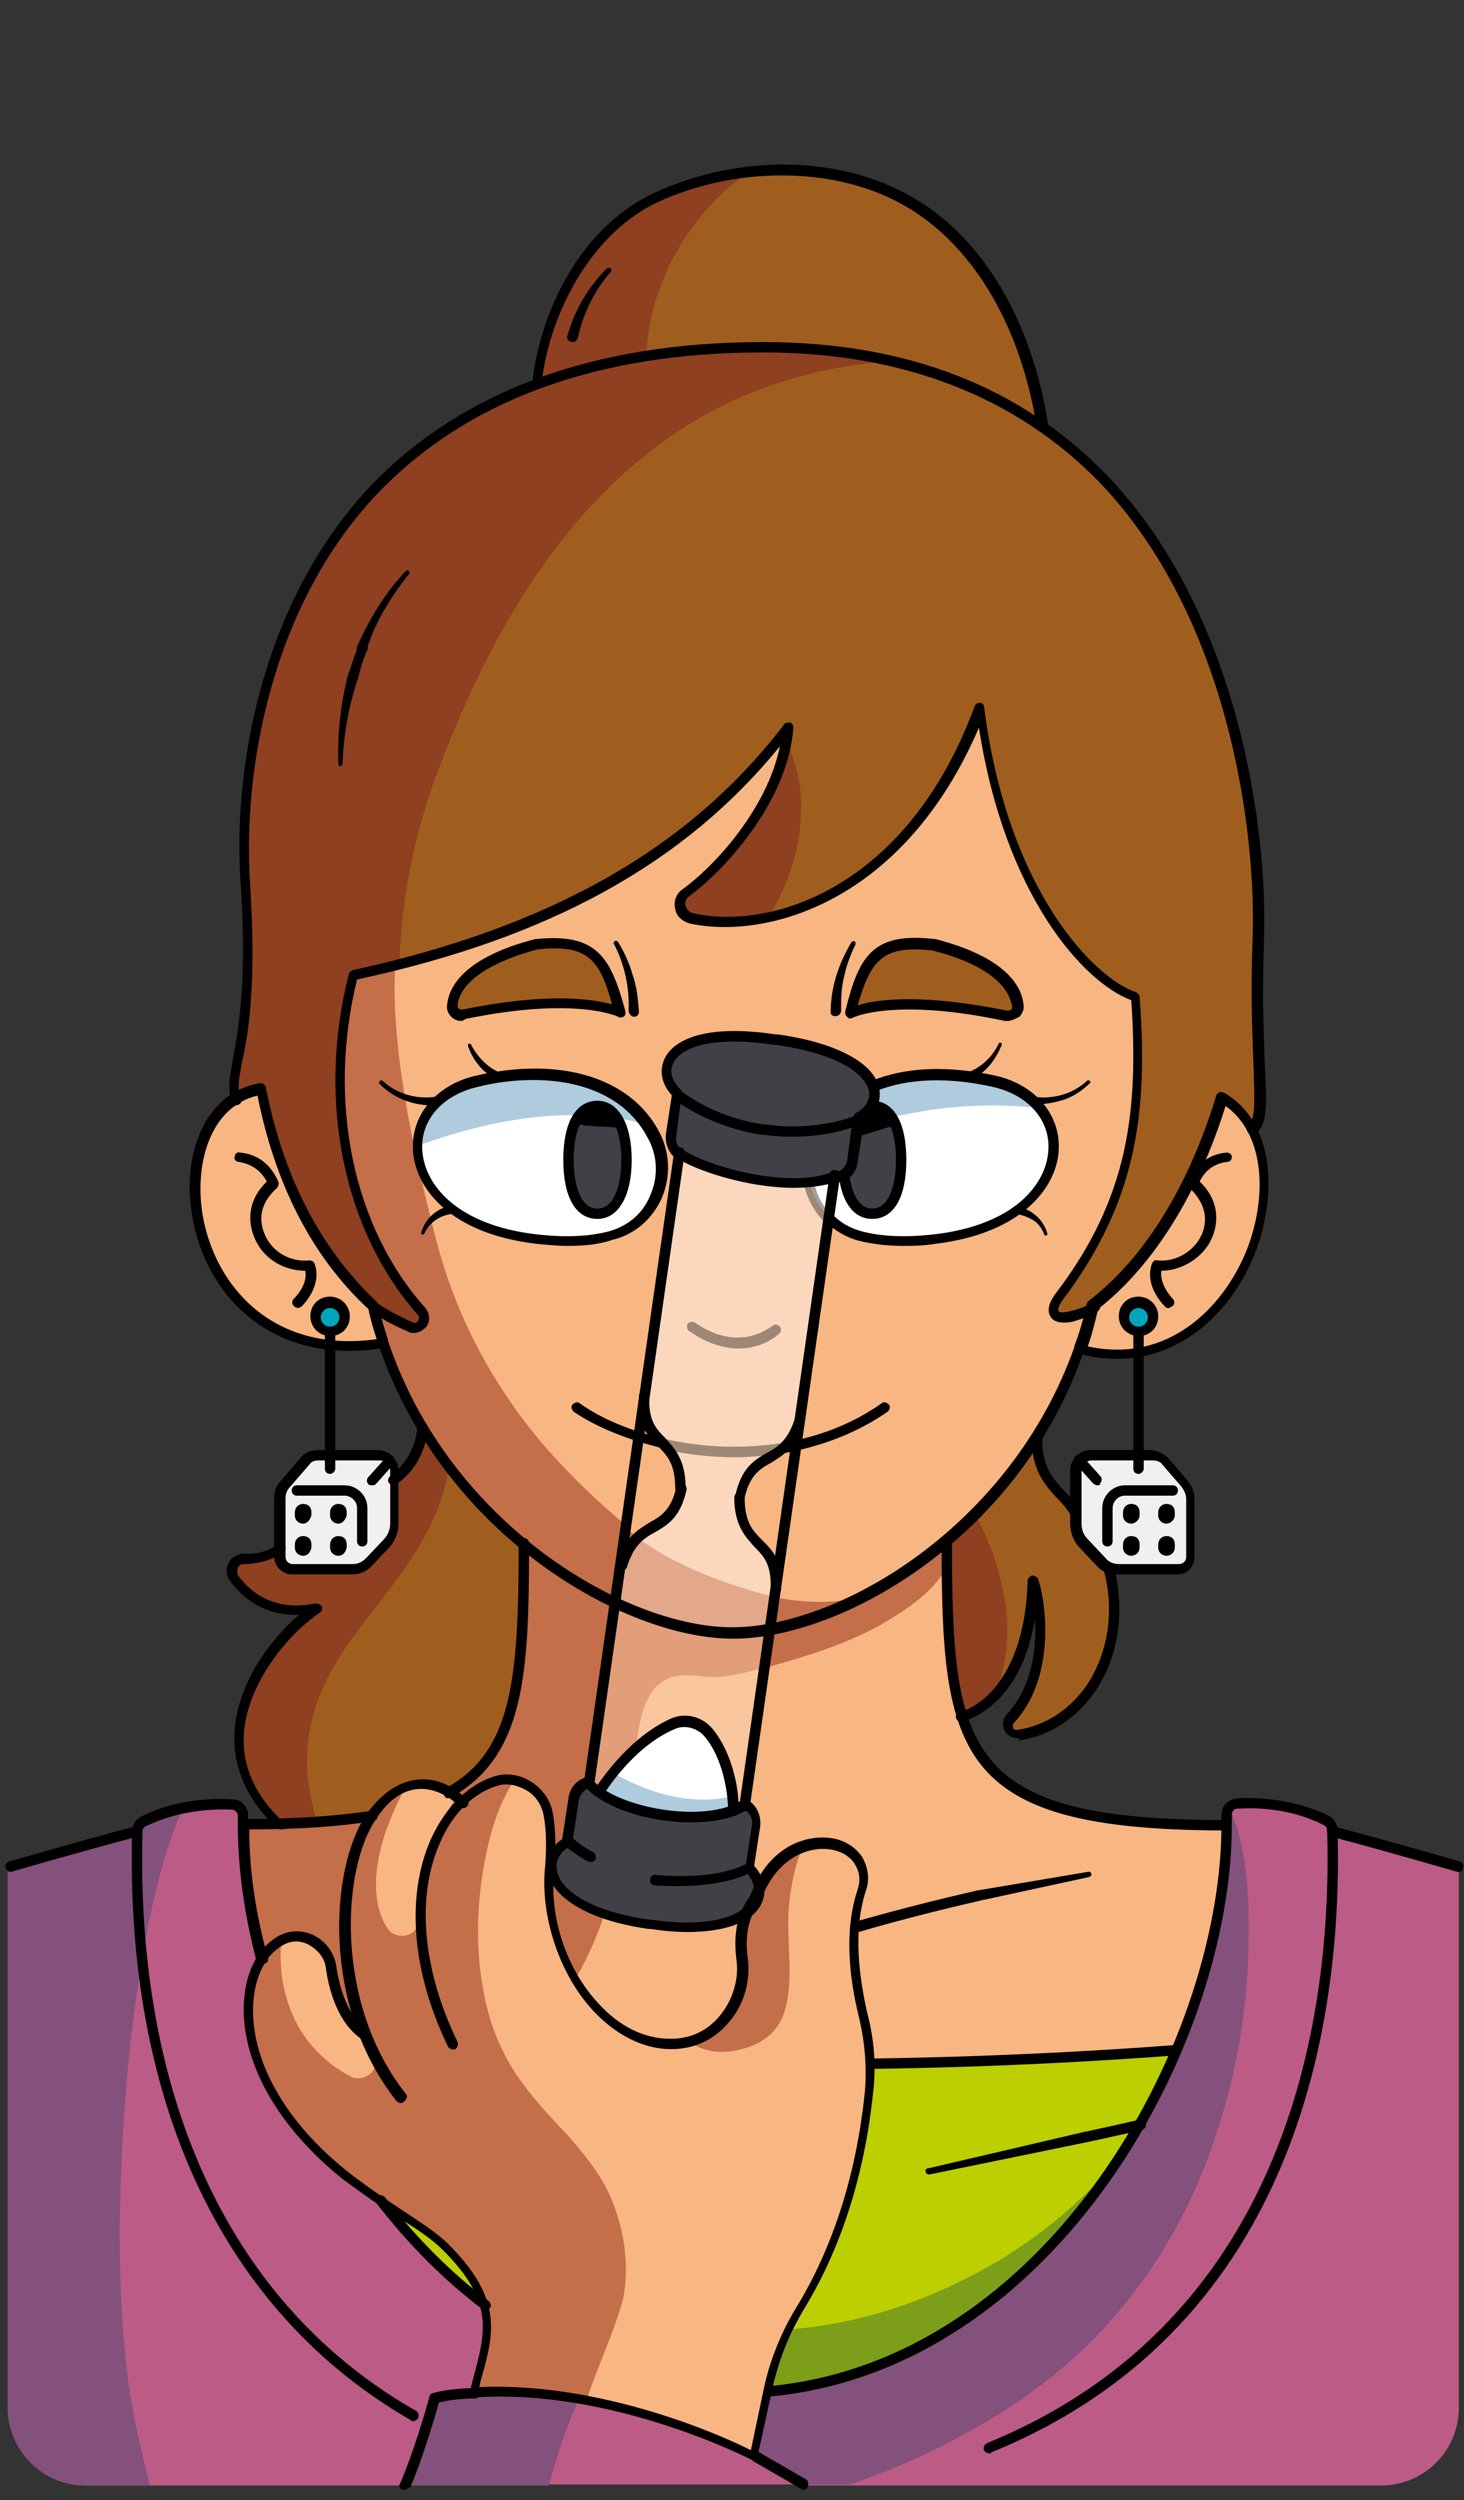 <svg width="349" height="596" viewBox="0 0 349 596" fill="none" xmlns="http://www.w3.org/2000/svg">
<rect x="0" y="0" width="349" height="596" fill="#333333" stroke="none"/>
<g clip-path="url(#clip0_1105_6549)">
<path d="M113.285 570.509C113.285 570.509 107.355 570.509 103.402 571.744C99.695 585.333 96.483 592.499 96.483 592.499H20.383C10.252 592.499 1.852 584.098 1.852 573.968V445.239C4.075 444.498 6.052 444.003 7.04 443.756C12.476 442.274 22.112 439.556 32.489 436.591C32.489 435.603 32.984 434.614 33.972 434.367C42.373 430.167 51.268 429.92 55.468 430.167C56.95 430.167 57.939 431.402 57.939 432.885V435.109C57.939 445.486 59.421 456.357 62.386 467.476C55.962 477.853 58.68 500.091 82.647 518.869C85.365 521.092 88.083 522.822 90.553 524.552C97.966 533.941 106.119 542.341 115.509 549.507C117.732 556.178 115.261 562.355 113.285 570.509Z" fill="#BC5B86"/>
<path d="M89.072 311.567C73.753 297.236 65.846 277.964 62.387 259.927C60.163 260.421 57.94 261.163 56.21 262.398C36.444 274.999 47.068 328.121 91.543 320.462C90.554 317.497 89.813 314.532 89.072 311.567ZM78.941 317.25C76.965 317.25 75.482 315.767 75.482 313.791C75.482 311.814 76.965 310.332 78.941 310.332C80.918 310.332 82.4 311.814 82.4 313.791C82.153 315.767 80.671 317.25 78.941 317.25Z" fill="#F8B682"/>
<path d="M298.593 269.316C297.111 266.104 294.64 263.633 291.428 261.657C285.992 280.435 275.615 299.707 260.543 311.32C259.555 315.026 258.566 318.485 257.578 321.697C290.44 330.345 309.218 289.33 298.593 269.316ZM271.415 317.25C269.438 317.25 267.955 315.767 267.955 313.791C267.955 311.814 269.438 310.331 271.415 310.331C273.391 310.331 274.874 311.814 274.874 313.791C274.874 315.767 273.391 317.25 271.415 317.25Z" fill="#F8B682"/>
<path d="M252.143 308.85C269.686 285.871 272.404 265.117 270.18 237.444C259.309 233.984 238.801 212.488 233.118 168.508C218.046 210.759 185.432 223.607 164.677 218.913C161.959 218.171 161.218 214.465 163.442 212.736C172.831 205.817 186.667 189.757 187.903 173.203C161.465 207.794 123.662 223.607 84.129 232.255C76.716 261.41 82.646 292.543 100.436 312.556C102.166 314.286 100.189 317.003 97.965 316.262C95.248 315.027 92.035 313.544 89.07 311.568C89.812 314.533 90.553 317.498 91.541 320.463C94.012 327.628 97.224 334.299 100.683 340.476C107.354 351.595 115.755 360.737 124.65 368.149C131.815 374.079 139.228 378.774 146.64 382.233L147.876 373.585L153.558 333.064L161.712 275.247L161.465 275C159.983 274.011 159.241 272.282 159.488 270.305L160.971 260.669C154.794 254.739 159.488 244.609 184.443 248.068H184.938C199.515 250.045 206.187 254.739 207.916 258.94C215.823 255.728 225.953 255.233 237.072 257.951C257.826 262.893 256.838 291.554 222.494 295.507C215.081 296.249 209.399 296.002 204.951 294.766C201.986 294.025 199.515 292.543 197.539 290.566L190.868 338.252L185.185 378.526L183.702 388.41C196.303 385.939 211.869 378.774 225.706 367.161C233.612 360.49 241.025 352.336 247.202 342.947C251.402 336.523 254.861 329.357 257.579 321.698C258.815 318.486 259.803 314.78 260.544 311.321C259.062 312.309 257.085 313.05 255.108 313.544C250.908 314.78 249.673 312.556 252.143 308.85ZM107.849 239.667C108.343 235.961 111.555 229.537 127.862 225.09C141.451 223.607 144.416 228.549 147.628 241.397C147.628 241.397 137.992 236.208 110.566 241.891C109.084 242.385 107.601 241.15 107.849 239.667ZM145.405 294.766C140.957 296.002 135.274 296.249 127.862 295.507C93.518 291.554 92.53 262.893 113.284 257.951C132.31 253.504 148.864 257.951 155.535 270.305C160.724 279.941 155.782 291.801 145.405 294.766ZM239.789 241.891C212.364 236.208 202.727 241.397 202.727 241.397C205.939 228.302 208.904 223.607 222.494 225.09C238.801 229.29 242.013 235.714 242.507 239.667C242.754 241.15 241.272 242.385 239.789 241.891Z" fill="#F8B682"/>
<path d="M197.534 290.321L190.863 338.254C187.404 350.361 179.25 344.678 176.532 356.785C176.532 369.633 185.921 366.421 185.18 378.528L183.698 388.411C180.733 388.906 177.768 389.153 175.05 389.153C167.143 389.153 157.26 386.682 146.883 381.74L148.118 373.092C151.577 360.738 159.731 366.668 162.449 354.561C162.449 341.713 153.06 344.925 153.801 332.571L161.955 274.755C167.39 278.461 182.462 282.908 193.087 281.673C193.828 285.132 195.311 288.097 197.534 290.321Z" fill="white"/>
<path d="M106.614 535.67C102.908 531.963 97.225 528.751 90.801 524.304C98.213 533.693 106.367 542.094 115.756 549.259C114.52 545.306 111.803 540.858 106.614 535.67Z" fill="#BCCF00"/>
<path d="M124.643 367.904C124.643 399.777 123.408 418.061 106.853 427.203C101.17 423.991 94.252 424.98 88.816 432.886C82.639 433.875 75.227 434.616 66.826 434.863C44.342 414.108 65.591 389.647 75.474 383.223C65.097 385.2 59.167 380.505 55.955 376.305C54.472 374.328 55.955 371.363 58.426 371.363C63.861 371.363 67.073 368.892 67.073 368.892V371.116C67.073 372.846 68.309 374.081 70.038 374.081H84.369C85.852 374.081 87.334 373.34 88.322 372.352L92.523 367.904C93.758 366.669 94.252 364.939 94.252 363.21V352.832C101.17 347.891 101.17 340.725 101.17 340.231C107.347 351.35 115.748 360.492 124.643 367.904Z" fill="#A05E1E"/>
<path d="M347.762 444.993V573.969C347.762 584.099 339.608 592.5 329.231 592.5H191.607L180.488 586.076L183.947 570.262C183.947 570.262 183.947 570.262 183.947 570.015C228.916 565.568 263.507 528.753 280.556 488.726C288.215 470.689 292.416 451.911 292.416 435.11V432.886C292.416 431.403 293.404 430.415 294.886 430.168C299.087 429.921 307.735 430.168 316.135 434.368C316.877 434.862 317.618 435.604 317.618 436.592C333.678 440.792 347.762 444.993 347.762 444.993Z" fill="#BC5B86"/>
<path d="M280.546 488.725C263.497 528.999 228.906 565.567 183.938 570.014C185.667 562.602 188.385 555.683 192.338 549.259C197.774 540.365 205.681 523.563 208.151 498.608C208.398 496.384 208.398 493.913 208.398 491.69C208.151 491.937 241.26 491.69 280.546 488.725Z" fill="#BCCF00"/>
<path d="M87.093 485.019C81.904 481.313 79.928 474.148 79.186 468.959C78.445 463.276 72.268 459.817 67.079 462.535C65.103 463.523 63.62 465.253 62.385 467.23C59.42 456.111 57.938 445.239 57.938 434.862C60.903 434.862 63.867 434.862 66.585 434.862C75.233 434.615 82.398 434.121 88.576 432.885C82.151 442.522 79.186 465.006 87.093 485.019Z" fill="#F8B682"/>
<path d="M191.602 592.252H96.477C96.477 592.252 99.689 585.087 103.395 571.498C107.101 570.262 113.278 570.262 113.278 570.262C147.128 568.039 180.484 585.828 180.484 585.828L191.602 592.252Z" fill="#BC5B86"/>
<path d="M208.159 498.856C205.688 523.564 197.781 540.366 192.346 549.508C188.392 555.932 185.674 562.85 183.945 570.262C183.945 570.262 183.945 570.262 183.945 570.509L180.486 586.323C180.486 586.323 146.883 568.78 113.28 570.757C115.504 562.603 117.727 556.426 115.751 549.755C114.515 545.554 111.797 541.354 106.609 536.165C102.903 532.459 97.22 529.247 90.796 524.8C88.325 523.07 85.607 521.34 82.889 519.117C58.922 500.339 56.204 478.101 62.628 467.724C63.864 465.747 65.346 464.018 67.323 463.029C72.265 460.312 78.442 463.771 79.43 469.454C80.171 474.642 82.148 481.808 87.336 485.514C79.43 465.5 82.395 443.016 89.066 433.627C94.502 425.72 101.42 424.732 107.103 427.944C108.338 428.685 109.574 429.674 110.809 430.662C113.28 427.944 116.245 426.215 119.21 425.226C124.893 423.497 130.823 427.203 131.811 433.133C132.305 435.604 132.552 438.816 132.305 442.769C131.811 444.004 131.564 445.487 132.058 446.969C130.576 466.242 144.165 487.738 160.966 487.738C171.591 487.738 179.25 477.854 178.015 467.23C177.521 463.277 177.768 458.582 179.992 454.629C180.486 454.135 180.733 453.64 180.98 453.146C181.227 452.652 181.474 452.405 181.474 451.911C185.427 442.028 193.087 439.31 198.276 439.804C204.453 440.298 208.406 445.24 206.429 450.923C202.97 461.3 204.947 473.16 206.676 480.572C207.665 484.525 208.159 488.232 208.406 492.432C208.406 494.162 208.159 496.385 208.159 498.856Z" fill="#F8B682"/>
<path d="M177.517 466.983C178.752 477.608 171.093 487.491 160.468 487.491C143.667 487.244 130.078 465.748 131.56 446.723C132.795 451.417 139.467 456.606 154.291 458.83H154.786C168.375 460.806 176.035 458.336 179.247 454.629C177.27 458.336 177.023 463.03 177.517 466.983Z" fill="#F8B682"/>
<path d="M292.407 435.108C292.407 451.909 288.207 470.687 280.547 488.724C241.261 491.689 208.153 491.936 208.153 491.936C207.906 487.983 207.411 484.03 206.423 480.076C204.446 472.664 202.717 460.804 206.176 450.427C208.153 444.744 203.952 439.802 198.022 439.308C192.834 438.814 185.174 441.532 181.221 451.415C181.715 449.191 180.974 446.721 178.997 444.744L180.48 435.108C180.727 433.378 179.985 431.649 178.503 430.413L178.256 430.166H177.762L183.692 388.41C196.293 385.939 211.859 378.774 225.695 367.161C225.695 384.951 225.942 398.54 229.402 408.67C235.084 427.943 250.898 435.108 292.407 435.108Z" fill="#F8B682"/>
<path d="M181.228 451.664C180.98 452.158 180.981 452.405 180.733 452.899C180.239 453.393 179.992 453.887 179.745 454.382C176.533 458.088 168.874 460.559 155.284 458.582H154.79C139.965 456.358 133.294 451.17 132.059 446.475C132.306 444.993 132.306 443.51 132.306 442.275C133.047 440.792 134.035 439.557 135.765 438.816L137.247 429.179C137.494 427.45 138.73 425.967 140.459 425.226H140.706C141.448 425.967 142.189 426.709 143.177 427.45C150.59 432.886 166.156 435.356 175.051 431.897C176.039 431.65 177.027 431.156 177.768 430.662H178.263L178.51 430.909C179.992 431.897 180.733 433.874 180.486 435.604L179.004 445.24C180.98 446.969 181.722 449.44 181.228 451.664Z" fill="#414047"/>
<path d="M174.799 431.65C165.904 435.11 150.338 432.639 142.926 427.203C149.597 417.073 156.268 412.872 160.468 411.143C163.433 409.907 166.893 410.649 168.869 413.119C173.317 418.555 175.046 426.956 174.799 431.65Z" fill="white"/>
<path d="M146.631 381.987L140.454 424.979H140.207C138.478 425.473 137.242 427.203 136.995 428.932L135.513 438.568C134.03 439.557 132.795 440.545 132.054 442.027C132.301 438.074 131.807 434.862 131.56 432.391C130.571 426.461 124.641 422.755 118.959 424.485C115.994 425.473 113.029 427.202 110.558 429.92C109.322 428.685 108.087 427.944 106.852 427.202C123.653 418.061 124.641 399.777 124.641 367.903C131.807 373.833 139.219 378.528 146.631 381.987Z" fill="#F8B682"/>
<path d="M243.003 413.118C240.779 413.366 239.544 410.895 241.026 409.412C250.168 399.529 248.686 383.222 246.462 376.303C246.215 396.07 238.061 406.447 229.413 408.918C226.201 398.788 225.707 385.198 225.707 367.409C233.614 360.737 241.026 352.584 247.203 343.195C247.203 353.572 253.133 355.302 256.592 361.479V363.455C256.592 365.185 257.333 366.914 258.322 368.15L262.275 372.597C263.016 373.339 263.757 373.833 264.746 374.08C269.193 392.858 259.31 410.648 243.003 413.118Z" fill="#A05E1E"/>
<path d="M283.515 357.279V371.116C283.515 372.845 282.279 374.081 280.55 374.081H266.219C265.725 374.081 264.984 374.081 264.49 373.834C263.501 373.587 262.76 373.092 262.019 372.351L258.065 367.904C256.83 366.668 256.336 364.939 256.336 363.209V350.855C256.336 348.878 258.065 347.149 260.042 347.149H274.126C275.361 347.149 276.597 347.643 277.338 348.631L282.032 354.067C283.021 354.561 283.515 356.044 283.515 357.279Z" fill="#F1F0EE"/>
<path d="M93.765 350.607V362.961C93.765 364.691 93.023 366.42 92.035 367.656L87.835 372.103C86.847 373.338 85.364 373.833 83.882 373.833H69.551C67.821 373.833 66.586 372.597 66.586 370.868V357.031C66.586 355.796 67.08 354.313 68.068 353.325L72.763 347.889C73.504 346.901 74.74 346.407 75.975 346.407H90.059C92.035 346.901 93.765 348.63 93.765 350.607Z" fill="#F1F0EE"/>
<path d="M82.149 313.791C82.149 315.767 80.666 317.25 78.69 317.25C76.713 317.25 75.231 315.767 75.231 313.791C75.231 311.814 76.713 310.331 78.69 310.331C80.666 310.579 82.149 312.061 82.149 313.791Z" fill="#00A5BA"/>
<path d="M274.867 313.791C274.867 315.768 273.385 317.25 271.408 317.25C269.432 317.25 267.949 315.768 267.949 313.791C267.949 311.814 269.432 310.332 271.408 310.332C273.385 310.579 274.867 312.061 274.867 313.791Z" fill="#00A5BA"/>
<path d="M248.436 101.797C231.881 90.184 210.138 82.772 181.724 82.772C160.228 82.772 142.438 85.984 127.613 91.666C129.096 76.1 138.485 55.593 155.533 47.439C172.829 39.285 196.302 37.556 214.586 47.192C230.893 55.593 244.235 74.618 248.436 101.797Z" fill="#A05E1E"/>
<path d="M298.588 269.319C296.858 266.107 294.635 263.636 291.423 261.66C285.987 280.438 275.61 299.71 260.538 311.323C259.055 312.311 257.079 313.053 255.102 313.547C250.654 314.535 249.419 312.311 252.137 308.852C269.68 285.874 272.398 265.119 270.174 237.446C259.302 233.987 238.795 212.491 233.112 168.51C218.04 210.761 185.425 223.609 164.671 218.915C161.953 218.174 161.211 214.467 163.435 212.738C172.824 205.82 186.661 189.759 187.896 173.205C161.458 207.796 123.655 223.609 84.122 232.257C76.71 261.413 82.64 292.545 100.43 312.558C102.159 314.288 100.183 317.006 97.959 316.265C95.241 315.029 92.029 313.547 89.064 311.57C73.745 297.239 65.838 277.967 62.379 259.93C60.156 260.424 57.932 261.166 56.202 262.401C53.731 255.483 60.897 250.047 58.426 211.75C56.449 180.865 64.603 115.635 127.856 91.916C142.68 86.48 160.47 83.021 181.966 83.021C210.38 83.021 232.123 90.433 248.678 102.046C295.87 135.155 301.059 201.866 300.071 224.598C298.588 254.989 302.541 265.86 298.588 269.319Z" fill="#A05E1E"/>
<path d="M204.451 266.6L202.968 276.236C202.721 277.719 201.98 278.707 200.992 279.448C200.745 279.696 200.251 279.943 200.004 279.943H199.756H199.262C197.533 280.684 195.556 281.178 193.332 281.425C182.461 282.66 167.636 278.46 162.2 274.507L161.953 274.26C160.471 273.271 159.729 271.542 159.977 269.565L161.459 259.929C161.459 259.929 169.366 266.353 182.214 268.33H182.708C195.062 270.801 204.451 266.6 204.451 266.6Z" fill="#414047"/>
<path d="M199.02 280.19L197.537 290.321C195.314 287.85 193.584 284.885 193.09 281.673C195.314 281.426 197.29 280.932 199.02 280.19Z" fill="white"/>
<path d="M222.49 295.261C215.078 296.002 209.395 295.755 204.948 294.52C201.983 293.778 199.512 292.296 197.535 290.319L199.018 280.189H199.512H199.759C200.253 279.942 200.5 279.942 200.747 279.695L200.994 280.189C201.736 285.378 203.712 289.331 207.665 289.331C212.36 289.331 214.584 283.648 214.584 276.483C214.584 270.059 212.854 264.87 209.148 263.882C209.148 263.882 208.407 263.635 207.665 263.388C208.407 261.905 208.407 260.423 207.913 258.94C215.819 255.728 225.949 255.234 237.068 257.952C258.07 262.646 256.834 291.555 222.49 295.261Z" fill="white"/>
<path d="M214.833 276.485C214.833 283.65 212.609 289.333 207.914 289.333C204.208 289.333 201.984 285.38 201.243 280.191L200.996 279.697C202.231 278.956 202.973 277.72 202.973 276.485L204.455 266.849C205.938 266.107 207.173 264.872 207.667 263.637C208.409 263.884 208.903 264.131 209.15 264.131C213.103 264.872 214.833 270.061 214.833 276.485Z" fill="#414047"/>
<path d="M207.913 263.388C207.419 264.624 206.183 265.859 204.701 266.6C204.701 266.6 195.312 270.801 182.464 268.824H181.969C169.121 267.095 161.215 260.423 161.215 260.423C155.038 254.493 159.732 244.363 184.687 247.822H185.181C199.759 249.799 206.43 254.493 208.16 258.694C208.654 260.423 208.407 262.153 207.913 263.388Z" fill="#414047"/>
<path d="M162.206 354.808C159.488 366.915 151.334 361.232 147.875 373.339L153.558 332.818C152.817 345.172 162.206 341.96 162.206 354.808Z" fill="#F8B682"/>
<path d="M184.937 378.775C185.678 366.421 176.289 369.633 176.289 357.032C179.007 344.925 187.161 350.608 190.62 338.501L184.937 378.775Z" fill="#F8B682"/>
<path d="M155.533 270.307C148.861 257.953 132.307 253.505 113.282 257.953C92.527 262.894 93.515 291.556 127.86 295.509C135.272 296.25 141.202 296.003 145.402 294.768C155.78 291.803 160.721 279.943 155.533 270.307ZM142.437 289.332C137.743 289.332 135.519 283.649 135.519 276.484C135.519 269.319 137.743 263.636 142.437 263.636C146.885 263.636 149.356 269.319 149.356 276.484C149.356 283.649 147.132 289.332 142.437 289.332Z" fill="white"/>
<path d="M149.356 276.484C149.356 283.65 147.132 289.332 142.438 289.332C137.743 289.332 135.52 283.65 135.52 276.484C135.52 269.319 137.743 263.636 142.438 263.636C146.885 263.636 149.356 269.319 149.356 276.484Z" fill="#414047"/>
<path d="M147.623 241.397C147.623 241.397 137.987 236.209 110.561 241.892C109.079 242.139 107.596 240.903 107.844 239.421C108.338 235.715 111.55 229.29 127.857 224.843C141.446 223.608 144.411 228.549 147.623 241.397Z" fill="#A05E1E"/>
<path d="M242.51 239.666C242.757 241.149 241.275 242.384 239.793 242.137C212.367 236.454 202.73 241.643 202.73 241.643C205.943 228.548 208.907 223.853 222.497 225.336C238.804 229.289 242.016 235.713 242.51 239.666Z" fill="#A05E1E"/>
<path d="M183.453 388.657L177.523 430.414C176.782 430.908 175.793 431.402 174.805 431.649C174.805 426.955 173.323 418.554 168.875 413.118C166.899 410.647 163.439 409.906 160.474 411.142C156.274 412.871 149.603 417.319 142.932 427.202C141.943 426.461 141.202 425.719 140.461 424.978L146.638 381.986C157.015 386.928 166.899 389.398 174.805 389.398C177.523 389.398 180.488 389.151 183.453 388.657Z" fill="white"/>
<path opacity="0.53" d="M197.534 290.321L190.863 338.254C187.404 350.361 179.25 344.678 176.532 356.785C176.532 369.633 185.921 366.421 185.18 378.528L183.698 388.411C180.733 388.906 177.768 389.153 175.05 389.153C167.143 389.153 157.26 386.682 146.883 381.74L148.118 373.092C151.577 360.738 159.731 366.668 162.449 354.561C162.449 341.713 153.06 344.925 153.801 332.571L161.955 274.755C167.39 278.461 182.462 282.908 193.087 281.673C193.828 285.132 195.311 288.097 197.534 290.321Z" fill="#F8B682"/>
<path opacity="0.77" d="M183.453 388.657L177.523 430.414C176.782 430.908 175.793 431.402 174.805 431.649C174.805 426.955 173.323 418.554 168.875 413.118C166.899 410.647 163.439 409.906 160.474 411.142C156.274 412.871 149.603 417.319 142.932 427.202C141.943 426.461 141.202 425.719 140.461 424.978L146.638 381.986C157.015 386.928 166.899 389.398 174.805 389.398C177.523 389.398 180.488 389.151 183.453 388.657Z" fill="#F8B682"/>
<path d="M144.167 456.109C136.507 453.638 132.801 449.932 131.813 446.473C131.072 454.873 133.295 463.768 137.496 471.181C140.214 466.486 142.437 461.297 144.167 456.109Z" fill="#C46E4A"/>
<path d="M31.254 572.237C29.03 558.401 28.536 544.564 28.536 530.481C28.783 515.409 29.525 500.584 31.254 485.512C32.737 472.911 34.713 460.063 37.925 447.709C39.408 442.026 41.137 436.343 43.608 431.154C40.396 431.896 37.184 432.884 33.972 434.366C33.231 434.861 32.489 435.602 32.489 436.59C22.112 439.308 12.476 442.026 7.04 443.756C6.052 444.003 4.075 444.744 1.852 445.238L1.852 573.967C1.852 584.097 10.005 592.498 20.383 592.498H35.702C33.972 585.58 32.489 578.908 31.254 572.237Z" fill="#83517B"/>
<path d="M89.072 311.567C73.753 297.236 65.846 277.964 62.387 259.927C60.163 260.421 57.94 261.163 56.21 262.398C36.444 274.999 47.068 328.121 91.543 320.462C90.554 317.497 89.813 314.532 89.072 311.567ZM78.941 317.25C76.965 317.25 75.482 315.767 75.482 313.791C75.482 311.814 76.965 310.332 78.941 310.332C80.918 310.332 82.4 311.814 82.4 313.791C82.153 315.767 80.671 317.25 78.941 317.25Z" fill="#F8B682"/>
<path d="M129.344 344.183C117.237 329.853 108.589 313.545 103.894 295.261C100.188 280.684 96.729 265.859 94.999 250.787C94.258 243.869 93.764 236.95 94.258 230.032C91.046 230.773 87.587 231.762 84.375 232.256C76.963 261.411 82.892 292.544 100.682 312.557C102.412 314.287 100.435 317.005 98.211 316.263C95.494 315.028 92.281 313.545 89.317 311.569C90.058 314.534 90.799 317.499 91.787 320.464C94.258 327.629 97.47 334.3 100.929 340.477C107.6 351.596 116.001 360.738 124.896 368.15C132.061 374.08 139.474 378.775 146.886 382.234L148.122 373.586L149.604 363.95C142.192 357.773 135.521 351.349 129.344 344.183Z" fill="#C46E4A"/>
<path d="M73.499 424.98C72.51 417.568 73.746 409.908 76.71 402.99C80.17 394.836 85.605 388.412 90.794 381.494C95.489 375.564 99.936 369.387 103.148 362.469C105.125 358.268 106.36 353.821 107.101 349.373C104.878 346.408 102.654 343.443 100.924 340.231C100.924 340.726 100.924 347.891 94.006 352.833V363.21C94.006 364.939 93.265 366.669 92.277 367.904L88.076 372.352C87.088 373.587 85.605 374.081 84.123 374.081H69.792C68.063 374.081 66.827 372.846 66.827 371.116V368.893C66.827 368.893 63.615 371.364 58.179 371.364C55.709 371.364 54.226 374.329 55.709 376.305C58.921 380.506 65.098 385.2 75.228 383.223C65.345 389.648 44.096 414.108 66.58 434.863C69.792 434.863 72.757 434.616 75.475 434.369C74.734 431.404 73.993 428.192 73.499 424.98Z" fill="#8E4020"/>
<path d="M202.727 592.253C213.352 588.547 223.482 584.1 233.118 578.417C247.202 570.51 259.803 560.133 269.686 547.285C279.322 534.93 286.488 520.6 290.935 505.528C295.136 492.186 297.359 478.102 297.606 464.018C297.853 453.147 297.606 440.793 292.912 430.663C292.418 431.157 291.923 431.898 291.923 432.639V434.863C291.923 451.664 287.723 470.443 280.064 488.479C263.015 528.753 228.424 565.321 183.455 569.769C183.455 569.769 183.455 569.769 183.455 570.016L179.996 585.829L191.115 592.253H202.727Z" fill="#83517B"/>
<path d="M254.108 527.271C246.943 533.448 239.283 538.637 230.883 542.837C218.035 549.508 203.704 553.956 189.126 555.191C186.902 559.886 184.926 564.827 183.938 570.263C218.282 566.804 246.449 544.814 265.474 516.646C261.768 520.106 258.062 523.812 254.108 527.271Z" fill="#7D9E18"/>
<path d="M87.093 485.019C81.904 481.313 79.928 474.148 79.186 468.959C78.445 463.276 72.268 459.817 67.079 462.535C65.103 463.523 63.62 465.253 62.385 467.23C59.42 456.111 57.938 445.239 57.938 434.862C60.903 434.862 63.867 434.862 66.585 434.862C75.233 434.615 82.398 434.121 88.576 432.885C82.151 442.522 79.186 465.006 87.093 485.019Z" fill="#C46E4A"/>
<path d="M137.987 571.992C130.08 570.756 121.68 570.015 113.032 570.509C113.032 570.509 107.102 570.509 103.149 571.745C99.442 585.334 96.231 592.499 96.231 592.499H130.822C132.798 585.334 135.022 578.416 137.987 571.992Z" fill="#83517B"/>
<path d="M146.635 526.527C144.411 519.856 140.211 514.667 135.763 509.478C131.316 504.784 126.868 500.089 123.162 494.653C119.209 488.724 116.491 481.805 115.256 474.64C113.032 463.027 113.773 450.673 116.491 439.308C117.726 434.119 119.703 428.683 122.668 424.236C121.433 424.236 120.197 424.236 118.962 424.483C115.997 425.471 113.032 427.201 110.561 429.918C110.067 429.424 109.573 428.93 108.831 428.436C102.902 436.837 99.195 447.461 99.689 457.591C99.937 461.792 94.254 462.78 92.277 459.568C88.077 452.897 89.559 443.508 92.03 436.343C93.265 433.131 94.748 429.424 96.725 425.965C94.007 426.953 91.289 429.177 89.065 432.636C82.394 442.025 79.429 464.51 87.335 484.523L87.088 484.276C87.83 486.253 88.571 488.476 89.312 490.453C90.547 493.912 86.347 496.63 83.382 494.901C76.464 491.194 71.275 485.264 68.804 477.852C67.075 472.91 66.581 467.722 67.075 462.533C65.345 463.521 64.11 465.004 62.874 466.98C56.45 477.358 59.168 499.595 83.135 518.373C85.853 520.597 88.571 522.327 91.042 524.056C97.713 528.504 103.396 531.716 106.855 535.422C112.043 540.61 114.761 545.058 115.997 549.011C117.973 555.929 115.75 561.859 113.526 570.013C122.421 569.519 131.563 570.26 139.964 571.743C142.681 563.589 146.388 555.929 148.611 547.776C149.847 540.858 149.106 533.445 146.635 526.527Z" fill="#C46E4A"/>
<path d="M164.672 486.995C167.39 488.725 170.602 489.466 174.308 488.972C180.979 487.984 185.921 484.772 187.403 478.101C188.886 471.676 187.897 465.005 187.897 458.334C187.897 453.145 188.886 446.474 191.109 440.791C187.403 442.274 183.45 445.733 181.226 451.663C181.226 452.157 180.979 452.404 180.732 452.898C180.485 453.393 180.238 453.887 179.744 454.381C177.273 458.334 177.273 462.782 177.767 466.982C178.755 476.124 173.073 485.019 164.672 486.995Z" fill="#C46E4A"/>
<path d="M184.191 397.06C193.085 394.589 202.474 391.624 210.628 386.929C216.064 383.717 222.488 379.517 225.7 373.587C225.7 371.61 225.7 369.387 225.7 367.163C211.863 378.776 196.297 385.941 183.696 388.412L182.461 397.307C182.955 397.554 183.696 397.307 184.191 397.06Z" fill="#C46E4A"/>
<path d="M174.799 431.65C165.904 435.11 150.338 432.639 142.926 427.203C149.597 417.073 156.268 412.872 160.468 411.143C163.433 409.907 166.893 410.649 168.869 413.119C173.317 418.555 175.046 426.956 174.799 431.65Z" fill="white"/>
<path d="M146.631 381.987L140.454 424.979H140.207C138.478 425.473 137.242 427.203 136.995 428.932L135.513 438.568C134.03 439.557 132.795 440.545 132.054 442.027C132.301 438.074 131.807 434.862 131.56 432.391C130.571 426.461 124.641 422.755 118.959 424.485C115.994 425.473 113.029 427.202 110.558 429.92C109.322 428.685 108.087 427.944 106.852 427.202C123.653 418.061 124.641 399.777 124.641 367.903C131.807 373.833 139.219 378.528 146.631 381.987Z" fill="#C46E4A"/>
<path d="M237.559 403.481C238.794 399.527 239.783 395.574 240.03 391.374C240.524 384.456 239.042 377.29 236.818 370.619C235.582 367.407 234.1 364.195 232.617 360.983C230.394 363.207 227.923 365.43 225.699 367.407C225.699 385.197 225.946 398.786 229.405 408.916C232.123 407.928 235.088 406.199 237.559 403.481Z" fill="#8E4020"/>
<path d="M157.257 68.937C161.21 57.819 168.376 48.182 178.012 41.264C170.105 42.252 162.446 44.476 156.022 47.441C138.973 55.595 129.584 76.103 128.102 91.668C135.761 88.704 144.409 86.48 154.045 84.997C154.292 79.562 155.28 74.126 157.257 68.937Z" fill="#8E4020"/>
<path d="M84.122 232.254C87.829 231.513 91.535 230.525 95.241 229.536C95.735 214.711 98.453 200.134 103.642 185.803C115.996 152.447 134.28 119.091 165.659 100.313C179.99 91.665 196.297 87.218 213.345 85.983C203.956 83.759 193.579 82.523 181.966 82.523C160.47 82.523 142.68 85.736 127.856 91.418C64.603 115.138 56.449 180.367 58.426 211.252C60.897 249.303 53.731 254.986 56.202 261.904C57.932 260.668 60.156 259.927 62.379 259.433C65.838 277.47 73.745 296.742 89.064 311.073C92.029 313.049 94.994 314.779 97.959 315.767C100.183 316.756 102.159 314.038 100.43 312.061C82.64 292.542 76.71 261.41 84.122 232.254Z" fill="#8E4020"/>
<path d="M183.207 218.666C188.643 209.771 191.608 199.888 190.866 189.263C190.619 184.816 189.137 180.863 187.654 176.909C184.936 191.981 172.335 206.559 163.687 212.983C161.464 214.713 162.205 218.419 164.923 219.16C170.112 220.148 176.536 220.148 183.207 218.666Z" fill="#8E4020"/>
<path d="M199.02 280.19L197.537 290.321C195.314 287.85 193.584 284.885 193.09 281.673C195.314 281.426 197.29 280.932 199.02 280.19Z" fill="white"/>
<path d="M209.151 263.882C210.634 264.129 211.622 265.117 212.363 266.353C215.576 265.611 218.788 265.117 221.505 264.623C230.153 263.388 239.048 263.14 247.449 264.129C245.225 261.164 241.519 258.94 236.824 257.952C225.706 255.234 215.576 255.728 207.669 258.94C208.163 260.423 208.163 262.152 207.422 263.388C208.657 263.635 209.151 263.882 209.151 263.882Z" fill="#AECCDE"/>
<path d="M204.949 270.8C206.679 270.306 208.161 269.812 209.891 269.318C211.126 268.823 212.362 268.576 213.597 268.329C212.609 266.106 211.373 264.376 209.397 263.882C209.397 263.882 208.655 263.635 207.914 263.388C207.42 264.623 206.185 265.858 204.702 266.6L203.961 270.8C204.208 271.047 204.455 270.8 204.949 270.8Z" fill="black"/>
<path d="M149.11 364.195L147.875 373.337C148.863 369.878 150.346 367.655 151.828 366.419C150.84 365.678 150.099 364.937 149.11 364.195Z" fill="#C46E4A"/>
<path d="M134.775 265.858C135.763 265.858 136.999 265.858 137.987 265.858C138.975 264.375 140.458 263.634 142.187 263.634C144.164 263.634 145.646 264.869 146.882 266.599C149.353 266.846 151.576 267.34 153.8 268.081C146.388 257.457 130.822 253.751 113.032 257.951C104.137 259.928 99.195 266.352 99.195 273.27C110.808 269.07 122.668 266.105 134.775 265.858Z" fill="#AECCDE"/>
<path d="M137.243 268.081C137.984 268.081 138.726 268.081 139.467 268.328C140.949 268.328 142.432 268.575 143.667 268.575C145.15 268.575 146.632 268.822 148.115 268.822C146.879 265.857 145.15 263.88 142.432 263.88C139.961 263.88 137.984 265.61 136.996 268.328C136.996 268.081 137.243 268.081 137.243 268.081Z" fill="black"/>
<path opacity="0.45" d="M165.658 374.326C160.716 372.102 156.022 369.631 151.822 366.419C150.339 367.901 148.857 369.878 147.868 373.337L146.633 381.985C157.01 386.927 166.893 389.397 174.8 389.397C177.518 389.397 180.483 389.15 183.448 388.656L184.683 380.75C178.259 379.02 171.835 377.043 165.658 374.326Z" fill="#C46E4A"/>
<path opacity="0.45" d="M151.58 417.071C152.321 410.894 153.309 402.988 158.992 400.27C162.698 398.54 166.404 399.776 170.111 399.776C174.064 399.776 178.264 398.54 182.218 397.552L183.453 388.657C180.488 389.151 177.523 389.398 174.805 389.398C166.899 389.398 157.015 386.928 146.638 381.986L140.461 424.978C141.202 425.719 141.943 426.461 142.932 427.202C145.897 423.001 148.862 419.542 151.58 417.071Z" fill="#C46E4A"/>
<path d="M184.689 380.751L183.453 388.658C195.807 386.434 207.667 379.763 207.667 379.763C207.667 379.763 199.513 383.716 184.689 380.751Z" fill="#C46E4A"/>
<path d="M146.385 422.756C145.15 424.239 144.161 425.721 142.926 427.451C150.338 432.886 165.904 435.357 174.799 431.898C174.799 430.91 174.799 429.427 174.552 428.192C165.163 430.416 155.033 427.698 146.385 422.756Z" fill="#AECCDE"/>
<path d="M98.704 317.745C98.21 317.745 97.716 317.745 97.469 317.498C94.504 316.263 91.539 314.78 88.327 312.557C87.833 312.062 87.586 311.321 88.08 310.827C88.574 310.333 89.315 310.086 89.809 310.58C92.774 312.557 95.739 314.039 98.457 315.274C98.951 315.522 99.445 315.274 99.693 314.78C99.693 314.533 100.187 314.039 99.693 313.545C81.903 293.531 75.479 262.399 83.138 232.255C83.138 231.761 83.632 231.514 84.126 231.267C131.566 220.89 164.428 202.112 186.912 172.709C187.159 172.215 187.9 172.215 188.394 172.215C188.889 172.462 189.136 172.956 189.136 173.45C187.9 190.499 173.57 206.806 164.181 213.724C163.439 214.466 163.192 215.207 163.439 215.948C163.686 216.689 164.181 217.431 165.169 217.678C183.453 221.878 216.315 211.995 232.375 168.262C232.622 167.768 233.116 167.52 233.61 167.52C234.104 167.52 234.598 168.015 234.598 168.509C240.281 213.23 261.53 233.491 270.672 236.456C271.166 236.703 271.413 236.95 271.661 237.444C273.637 264.376 271.413 285.872 253.377 309.839C252.141 311.568 252.141 312.31 252.388 312.557C252.388 312.804 253.13 313.051 255.106 312.557C257.33 312.062 259.059 311.321 260.295 310.58C260.789 310.086 261.53 310.333 262.024 310.827C262.519 311.321 262.271 312.062 261.777 312.557C260.295 313.545 258.318 314.286 255.847 315.027C252.388 315.769 250.906 314.78 250.412 313.792C249.917 313.051 249.423 311.321 251.647 308.356C269.19 285.378 271.413 264.623 269.684 238.432C258.318 234.232 239.54 213.477 233.363 173.45C215.573 214.96 182.959 224.102 164.428 220.149C162.698 219.654 161.216 218.419 160.969 216.689C160.474 214.96 161.216 212.983 162.698 211.995C170.852 206.065 182.959 192.476 185.924 177.898C163.192 205.818 131.072 223.608 85.115 233.491C77.95 262.646 84.126 292.543 101.422 311.815C102.41 313.051 102.658 314.78 101.669 316.263C100.928 317.004 99.94 317.745 98.704 317.745Z" fill="black"/>
<path d="M174.799 390.634C148.856 390.634 106.111 366.173 90.545 321.452C64.107 325.405 48.788 308.109 45.823 289.825C43.352 275.989 48.294 260.67 61.883 258.199C62.624 258.199 63.119 258.446 63.366 259.187C67.566 280.683 76.461 297.732 89.803 310.333C90.05 310.58 90.05 310.827 90.05 310.827C90.792 313.792 91.533 316.51 92.521 319.475V319.722C107.346 363.702 149.35 387.916 174.552 387.916C199.754 387.916 240.769 364.196 256.088 321.204V320.957C257.324 317.745 258.312 314.286 259.053 310.827C259.053 310.58 259.3 310.333 259.548 310.086C277.337 296.496 286.232 273.518 289.938 261.164C289.938 260.917 290.433 260.423 290.68 260.423C290.927 260.176 291.421 260.423 291.668 260.423C304.022 267.341 304.516 285.131 299.08 298.967C293.398 313.298 279.067 327.876 258.065 322.934C242.499 366.914 200.495 390.634 174.799 390.634ZM259.3 320.957C278.573 325.158 291.668 311.568 297.104 298.226C302.045 285.872 301.798 270.553 292.162 263.635C288.209 276.483 279.067 298.473 261.771 312.062C261.03 315.275 260.289 318.239 259.3 320.957ZM61.389 261.164C50.023 263.882 46.317 277.471 48.294 289.578C51.259 306.874 65.342 322.687 89.803 319.228C89.062 317.004 88.321 314.533 87.827 312.062C74.484 299.708 65.59 282.413 61.389 261.164Z" fill="black"/>
<path d="M298.592 270.554C298.345 270.554 297.85 270.307 297.603 270.06C297.109 269.566 297.109 268.825 297.603 268.331C299.333 266.601 299.086 262.401 298.839 254.741C298.592 247.576 298.097 237.94 298.592 224.103C299.58 198.901 293.156 147.261 262.024 114.894C242.257 94.633 215.326 84.009 181.97 84.009C141.943 84.009 110.811 95.622 89.562 118.106C64.607 144.791 57.688 183.829 59.665 211.502C61.147 235.222 59.171 246.588 57.688 253.259C56.947 257.212 56.453 259.436 57.441 261.907C57.688 262.648 57.441 263.142 56.7 263.389C55.959 263.636 55.465 263.389 55.218 262.648C54.229 259.683 54.723 257.212 55.465 252.765C56.7 246.094 58.924 234.975 57.441 211.749C55.218 183.582 62.383 143.802 87.832 116.376C109.575 93.398 141.201 81.538 181.97 81.538C216.067 81.538 243.493 92.162 264 113.411C295.627 146.52 302.298 198.654 301.31 224.35C300.815 238.187 301.31 247.823 301.557 254.741C302.051 263.389 302.051 267.837 299.58 270.06C299.333 270.555 298.839 270.554 298.592 270.554Z" fill="black"/>
<path d="M71.027 311.816C70.78 311.816 70.286 311.569 70.038 311.322C69.544 310.828 69.544 310.086 70.038 309.592C70.038 309.592 73.498 306.38 72.756 302.921C67.568 302.921 62.626 299.956 60.649 295.015C58.673 290.32 59.661 285.378 63.614 281.672C62.132 278.954 59.908 277.472 56.943 276.978C56.202 276.978 55.708 276.236 55.955 275.742C55.955 275.001 56.696 274.507 57.19 274.754C60.155 275.001 64.109 276.484 66.332 281.672C66.579 282.166 66.332 282.661 66.085 283.155C62.379 286.367 61.391 290.32 63.12 294.273C64.85 298.474 69.297 300.944 73.745 300.45C74.239 300.45 74.733 300.697 74.98 301.192C76.957 306.627 72.015 311.322 71.768 311.569C71.521 311.569 71.274 311.816 71.027 311.816Z" fill="black"/>
<path d="M278.579 311.816C278.332 311.816 278.085 311.816 277.838 311.569C277.591 311.322 272.649 306.627 274.626 301.192C274.873 300.697 275.367 300.203 275.861 300.45C280.309 300.944 284.756 298.227 286.486 294.273C288.215 290.32 286.98 286.367 283.521 283.155C283.026 282.908 283.026 282.166 283.274 281.672C285.497 276.483 289.451 275.001 292.416 274.754C293.157 274.754 293.651 275.248 293.651 275.742C293.651 276.483 293.157 276.978 292.663 276.978C289.698 277.225 287.227 278.954 285.991 281.672C289.945 285.378 290.933 290.32 288.956 295.015C286.98 299.709 281.791 302.921 276.849 302.921C276.355 306.38 279.567 309.592 279.567 309.592C280.061 310.086 280.061 310.828 279.567 311.322C279.073 311.569 278.826 311.816 278.579 311.816Z" fill="black"/>
<path d="M140.458 426.214C139.717 426.214 139.223 425.473 139.223 424.731L160.719 274.507C160.719 273.765 161.46 273.271 162.201 273.518C162.942 273.518 163.437 274.259 163.189 275.001L141.693 425.226C141.693 425.967 140.952 426.214 140.458 426.214Z" fill="black"/>
<path d="M189.128 283.153C178.503 283.153 166.149 279.2 161.208 275.988C160.714 275.494 160.467 274.753 160.961 274.259C161.455 273.764 162.196 273.517 162.69 274.011C168.867 278.212 188.881 283.648 198.764 279.2C199.258 278.953 199.999 279.2 200.494 279.941C200.741 280.683 200.494 281.177 199.752 281.671C196.54 282.659 193.081 283.153 189.128 283.153Z" fill="black"/>
<path d="M177.517 431.649C176.775 431.649 176.281 430.907 176.281 430.166L197.777 279.941C197.777 279.2 198.518 278.706 199.26 278.953C200.001 278.953 200.495 279.694 200.248 280.436L178.752 430.66C178.752 431.155 178.258 431.649 177.517 431.649Z" fill="black"/>
<path d="M176.521 358.018H176.273C175.532 357.771 175.285 357.276 175.285 356.535C176.768 349.864 179.733 348.134 182.698 346.405C185.415 344.922 187.886 343.44 189.616 337.757C189.863 337.016 190.604 336.769 191.098 337.016C191.84 337.263 192.087 338.004 191.84 338.498C189.863 345.17 186.651 346.899 183.933 348.629C181.215 350.111 178.744 351.594 177.509 357.029C177.509 357.771 177.015 358.018 176.521 358.018Z" fill="black"/>
<path d="M162.201 356.042C161.459 356.042 160.965 355.548 160.965 354.807C160.965 348.877 158.989 346.9 156.765 344.677C154.294 342.206 151.823 339.735 152.318 332.817C152.318 332.075 153.059 331.581 153.553 331.581C154.294 331.581 154.788 332.323 154.788 332.817C154.541 338.5 156.271 340.476 158.495 342.7C160.718 345.171 163.436 347.889 163.436 354.56C163.436 355.548 162.942 356.042 162.201 356.042Z" fill="black"/>
<path d="M147.874 374.575H147.627C146.886 374.328 146.639 373.586 146.886 373.092C148.862 366.421 152.074 364.692 154.792 362.962C157.51 361.48 159.981 359.997 161.216 354.561C161.463 353.82 161.958 353.573 162.699 353.573C163.44 353.82 163.687 354.314 163.687 355.055C162.205 361.727 159.24 363.456 156.275 365.186C153.557 366.668 151.086 368.151 149.356 373.834C148.862 374.328 148.368 374.575 147.874 374.575Z" fill="black"/>
<path d="M184.93 380.009C184.189 380.009 183.695 379.268 183.695 378.774C183.942 373.091 182.212 371.114 179.988 368.89C177.765 366.42 175.047 363.702 175.047 357.031C175.047 356.289 175.541 355.795 176.282 355.795C177.024 355.795 177.518 356.289 177.518 357.031C177.518 362.96 179.494 364.937 181.718 367.161C184.189 369.632 186.66 372.102 186.165 379.021C186.165 379.515 185.671 380.009 184.93 380.009Z" fill="black"/>
<path d="M199.76 281.669C199.266 281.669 198.772 281.422 198.525 280.928C198.277 280.187 198.525 279.693 199.266 279.446H199.513C200.748 278.952 201.737 277.963 201.984 276.481L202.972 268.821C199.513 270.057 191.853 271.786 182.217 270.551H181.723C172.087 269.068 165.169 265.115 162.204 263.138L161.215 270.798C160.968 272.033 161.462 273.516 162.698 274.257L162.945 274.504C163.439 274.998 163.686 275.739 163.192 276.234C162.698 276.728 161.957 276.975 161.462 276.481L161.215 276.234C159.486 274.998 158.498 272.775 158.745 270.304L160.227 260.668C160.227 260.173 160.474 259.926 160.968 259.679C161.462 259.432 161.957 259.679 162.204 259.926C162.204 259.926 169.863 266.35 182.217 268.08H182.711C195.065 269.81 204.207 265.856 204.207 265.856C204.702 265.609 205.196 265.856 205.443 266.103C205.69 266.35 205.937 266.845 205.937 267.339L204.454 276.975C204.207 279.199 202.725 281.175 200.501 281.916H200.254C200.007 281.669 199.76 281.669 199.76 281.669Z" fill="black"/>
<path d="M204.446 267.834C203.952 267.834 203.705 267.587 203.458 267.093C203.21 266.599 203.458 265.858 203.952 265.364C206.423 264.128 207.411 262.152 207.164 260.175C206.423 256.222 200.246 251.28 184.927 249.056H184.432C169.36 246.833 162.195 249.797 160.466 253.504C159.477 255.48 160.219 257.704 162.195 259.681C162.689 260.175 162.689 260.916 162.195 261.41C161.701 261.904 160.96 261.904 160.466 261.41C157.748 258.692 157.006 255.233 158.489 252.268C159.724 249.55 165.16 243.62 184.927 246.585H185.421C199.504 248.562 208.646 253.504 209.635 259.681C210.129 262.893 208.646 265.858 205.187 267.587C204.94 267.834 204.693 267.834 204.446 267.834Z" fill="black"/>
<path d="M179.002 446.225C178.26 446.225 177.766 445.484 177.766 444.743L179.249 435.107C179.496 433.871 179.002 432.389 177.766 431.647C168.377 437.083 147.622 434.118 139.963 426.459C138.975 426.953 138.233 427.941 137.986 429.177L136.504 438.813C136.504 439.554 135.763 440.048 135.021 439.801C134.28 439.801 133.786 439.06 134.033 438.319L135.516 428.682C135.763 426.459 137.245 424.482 139.469 423.741H139.716C140.21 423.494 140.704 423.741 141.198 424.235C146.881 430.906 167.883 434.859 176.778 429.177C177.025 428.93 177.272 428.93 177.519 428.93H178.013C178.26 428.93 178.507 428.93 178.507 429.177L178.755 429.424C180.484 430.659 181.472 432.883 181.225 435.354L179.743 444.99C180.237 445.731 179.743 446.225 179.002 446.225Z" fill="black"/>
<path d="M163.929 460.558C161.211 460.558 158.246 460.311 155.034 459.817H154.54C140.703 457.84 131.809 452.651 130.573 446.227C130.079 442.768 131.561 439.556 135.021 437.827C135.515 437.58 136.009 437.58 136.503 438.074C137.738 439.309 139.468 440.544 141.445 441.533C141.939 441.78 142.186 442.521 141.939 443.262C141.692 443.757 140.951 444.004 140.209 443.757C138.233 442.768 136.75 441.533 135.268 440.544C133.291 441.78 132.303 443.757 132.797 445.98C133.538 450.181 139.715 455.369 154.54 457.593H155.034C170.106 459.817 177.271 456.358 179.248 452.651C180.236 450.675 179.742 448.698 178.26 446.722C169.612 450.675 156.764 449.439 156.022 449.439C155.281 449.439 154.787 448.698 155.034 447.957C155.034 447.216 155.775 446.721 156.517 446.969C156.764 446.969 170.106 448.451 178.013 444.251C178.507 444.004 179.001 444.004 179.495 444.498C182.213 447.216 182.954 450.922 181.472 453.887C179.495 458.087 173.071 460.558 163.929 460.558Z" fill="black"/>
<path d="M158 345.17H157.753C149.599 343.193 142.187 340.228 136.751 336.522C136.257 336.028 136.01 335.286 136.504 334.792C136.998 334.298 137.739 334.051 138.233 334.545C143.422 338.251 150.587 341.216 158.247 342.946C158.988 343.193 159.235 343.687 159.235 344.428C158.988 344.923 158.494 345.17 158 345.17Z" fill="black"/>
<g opacity="0.61">
<path opacity="0.61" d="M175.293 347.394C169.363 347.394 163.433 346.653 157.75 345.417C157.009 345.17 156.762 344.676 156.762 343.935C157.009 343.193 157.503 342.946 158.244 342.946C167.633 345.17 177.516 345.417 186.658 343.935C187.4 343.935 187.894 344.182 188.141 344.923C188.388 345.664 187.894 346.158 187.153 346.406C183.199 346.9 179.246 347.394 175.293 347.394Z" fill="black"/>
</g>
<path d="M186.907 346.405C186.413 346.405 185.672 345.911 185.672 345.417C185.672 344.676 185.919 344.182 186.66 343.935C195.555 342.452 203.462 339.24 210.133 334.546C210.627 334.051 211.368 334.299 211.862 334.793C212.357 335.287 212.109 336.028 211.615 336.522C204.45 341.464 196.296 344.676 186.907 346.405Z" fill="black"/>
<g opacity="0.61">
<path opacity="0.61" d="M176.043 321.451C169.372 321.451 164.43 317.251 164.183 317.251C163.689 316.757 163.689 316.016 163.936 315.521C164.43 315.027 165.171 315.027 165.665 315.274C166.159 315.521 175.054 322.687 184.196 316.016C184.69 315.522 185.432 315.769 185.926 316.263C186.42 316.757 186.173 317.498 185.679 317.992C182.467 320.71 179.008 321.451 176.043 321.451Z" fill="black"/>
</g>
<path d="M135.266 296.991C132.795 296.991 130.324 296.744 127.853 296.496C106.851 294.026 98.945 282.907 98.451 274.259C97.956 265.858 103.886 258.693 113.275 256.469C133.289 251.775 150.09 256.717 157.009 269.565C159.726 274.506 159.974 280.436 157.75 285.625C155.526 290.567 151.326 294.273 146.137 295.508C142.678 296.744 138.972 296.991 135.266 296.991ZM127.112 257.458C122.912 257.458 118.217 257.952 113.522 259.187C105.369 261.164 100.18 267.094 100.674 274.259C101.168 282.166 108.581 292.049 128.1 294.273C134.771 295.014 140.454 294.767 145.149 293.531C149.596 292.296 153.302 289.331 155.032 284.884C157.009 280.436 156.762 275.248 154.291 271.047C149.596 262.152 139.713 257.458 127.112 257.458Z" fill="black"/>
<path d="M119.214 257.704C115.508 256.222 112.79 253.01 111.555 249.303C111.555 249.056 111.555 248.809 111.802 248.809C112.049 248.809 112.296 248.809 112.296 249.056C114.025 252.268 116.743 254.986 119.955 255.975C121.191 256.222 120.45 258.198 119.214 257.704Z" fill="black"/>
<path d="M104.381 263.386C99.44 263.881 94.251 262.151 90.545 258.445C90.298 258.198 90.298 257.951 90.545 257.704C90.792 257.456 91.039 257.456 91.286 257.704C94.745 260.916 99.687 262.151 104.134 261.41C105.37 261.41 105.617 263.386 104.381 263.386Z" fill="black"/>
<path d="M108.084 289.331C105.119 289.578 102.401 291.308 101.166 294.025C100.919 294.52 100.178 294.273 100.425 293.778C101.413 290.319 104.378 287.848 107.837 287.354C108.331 287.354 108.825 287.601 108.825 288.096C109.073 288.837 108.825 289.331 108.084 289.331Z" fill="black"/>
<path d="M142.439 290.568C137.25 290.568 134.285 285.379 134.285 276.484C134.285 267.589 137.25 262.401 142.439 262.401C147.38 262.401 150.592 267.836 150.592 276.484C150.592 285.132 147.38 290.568 142.439 290.568ZM142.439 264.871C138.238 264.871 136.756 270.801 136.756 276.484C136.756 282.167 138.238 288.097 142.439 288.097C146.639 288.097 148.122 281.92 148.122 276.484C148.122 270.801 146.392 264.871 142.439 264.871Z" fill="black"/>
<path d="M110.066 243.375C109.078 243.375 108.337 243.128 107.596 242.387C106.854 241.645 106.36 240.657 106.607 239.422C107.101 234.727 111.302 228.056 127.609 223.855C127.609 223.855 127.609 223.855 127.856 223.855C142.434 222.373 145.646 228.303 149.105 241.151C149.105 241.645 149.105 242.139 148.611 242.387C148.117 242.634 147.623 242.634 147.375 242.387C147.375 242.387 137.492 237.445 111.055 242.881C110.561 243.128 110.313 243.375 110.066 243.375ZM128.103 226.326C112.537 230.527 109.325 236.457 109.078 239.669C109.078 240.163 109.325 240.41 109.325 240.41C109.572 240.657 109.819 240.657 110.313 240.657C130.821 236.457 141.446 238.186 145.893 239.422C142.928 228.303 139.716 225.091 128.103 226.326Z" fill="black"/>
<path d="M149.851 240.903C150.098 235.467 148.862 229.784 146.391 225.089C146.144 224.842 146.391 224.348 146.638 224.348C146.886 224.101 147.133 224.348 147.38 224.595C148.862 227.066 150.098 229.784 150.839 232.502C151.827 235.22 152.074 238.185 152.321 241.15C152.321 241.891 151.827 242.385 151.086 242.385C150.592 242.385 149.851 241.644 149.851 240.903Z" fill="black"/>
<path d="M78.691 318.485C76.22 318.485 73.996 316.508 73.996 313.79C73.996 311.073 75.973 309.096 78.691 309.096C81.161 309.096 83.385 311.073 83.385 313.79C83.385 316.508 81.409 318.485 78.691 318.485ZM78.691 311.814C77.455 311.814 76.467 312.802 76.467 314.037C76.467 315.273 77.455 316.261 78.691 316.261C79.926 316.261 80.914 315.273 80.914 314.037C80.914 312.802 79.926 311.814 78.691 311.814Z" fill="black"/>
<path d="M78.685 351.347C77.943 351.347 77.449 350.853 77.449 350.111V317.497C77.449 316.755 77.943 316.261 78.685 316.261C79.426 316.261 79.92 316.755 79.92 317.497V350.111C79.92 350.605 79.426 351.347 78.685 351.347Z" fill="black"/>
<path d="M83.879 375.314H69.548C67.324 375.314 65.348 373.338 65.348 371.114V357.277C65.348 355.548 65.842 354.065 67.077 352.83L71.772 347.394C72.76 346.159 74.243 345.665 75.972 345.665H90.056C92.774 345.665 94.997 347.888 94.997 350.606V363.207C94.997 365.184 94.256 367.161 93.021 368.643L88.82 373.091C87.585 374.573 85.855 375.314 83.879 375.314ZM75.972 348.135C74.984 348.135 74.243 348.383 73.748 349.124L69.054 354.56C68.313 355.301 68.066 356.289 68.066 357.277V371.114C68.066 372.102 68.807 372.844 69.795 372.844H84.126C85.361 372.844 86.35 372.349 87.338 371.361L91.538 366.914C92.526 365.925 93.021 364.443 93.021 363.207V350.606C93.021 349.124 91.785 348.135 90.55 348.135H75.972V348.135Z" fill="black"/>
<path d="M86.348 368.644C85.607 368.644 85.113 368.15 85.113 367.408V359.502C85.113 357.772 83.63 356.537 82.148 356.537H70.782C70.041 356.537 69.547 356.043 69.547 355.301C69.547 354.56 70.041 354.066 70.782 354.066H82.148C85.113 354.066 87.584 356.537 87.584 359.502V367.408C87.584 368.15 87.09 368.644 86.348 368.644Z" fill="black"/>
<path d="M88.573 354.065C88.326 354.065 88.079 354.065 87.832 353.818C87.337 353.324 87.337 352.582 87.832 352.088L92.032 347.394C92.526 346.9 93.267 346.9 93.761 347.394C94.256 347.888 94.256 348.629 93.761 349.123L89.561 353.818C89.314 354.065 89.067 354.065 88.573 354.065Z" fill="black"/>
<path d="M72.262 363.21C71.273 363.21 70.285 362.469 70.285 361.233V360.492C70.285 359.504 71.026 358.515 72.262 358.515C73.497 358.515 74.238 359.256 74.238 360.492V361.233C73.991 362.221 73.25 363.21 72.262 363.21Z" fill="black"/>
<path d="M80.668 363.208C79.68 363.208 78.691 362.467 78.691 361.232V360.49C78.691 359.502 79.433 358.514 80.668 358.514C81.903 358.514 82.645 359.255 82.645 360.49V361.232C82.398 362.22 81.656 363.208 80.668 363.208Z" fill="black"/>
<path d="M72.262 370.868C71.273 370.868 70.285 370.127 70.285 368.892V368.15C70.285 367.162 71.026 366.174 72.262 366.174C73.497 366.174 74.238 366.915 74.238 368.15V368.892C73.991 370.127 73.25 370.868 72.262 370.868Z" fill="black"/>
<path d="M80.668 370.867C79.68 370.867 78.691 370.126 78.691 368.89V368.149C78.691 367.161 79.433 366.172 80.668 366.172C81.903 366.172 82.645 366.914 82.645 368.149V368.89C82.398 370.126 81.656 370.867 80.668 370.867Z" fill="black"/>
<path d="M183.942 571.249C183.201 571.249 182.707 570.755 182.707 570.013C182.707 569.272 183.201 568.778 183.695 568.778C249.666 562.354 290.434 487.736 291.175 436.343C227.676 436.096 224.464 418.306 224.464 367.407C224.464 366.666 224.958 366.172 225.699 366.172C226.44 366.172 226.934 366.666 226.934 367.407C226.934 417.812 229.899 433.872 292.411 433.872C293.152 433.872 293.646 434.366 293.646 435.107C293.646 487.488 251.89 564.577 183.942 571.249Z" fill="black"/>
<path d="M235.832 584.837C235.338 584.837 234.844 584.59 234.597 584.096C234.349 583.355 234.597 582.861 235.338 582.367C308.474 552.47 317.616 478.099 316.38 436.342C316.38 435.848 316.133 435.354 315.639 435.107C307.485 430.906 299.085 430.906 294.884 431.153C294.143 431.153 293.649 431.895 293.649 432.636V434.86C293.649 435.601 293.155 436.095 292.413 436.095C291.672 436.095 291.178 435.601 291.178 434.86V432.636C291.178 430.659 292.66 428.93 294.884 428.683C299.332 428.435 308.227 428.683 316.874 432.883C318.11 433.624 318.851 434.86 318.851 436.342C320.086 478.593 310.944 554.199 236.326 584.59C236.326 584.837 236.079 584.837 235.832 584.837Z" fill="black"/>
<path d="M347.762 446.228H347.515C347.268 446.228 333.184 442.028 317.371 437.827C316.63 437.58 316.383 437.086 316.383 436.345C316.383 435.604 317.124 435.357 317.865 435.357C333.678 439.557 348.009 443.757 348.009 443.757C348.75 444.005 348.997 444.746 348.75 445.24C348.75 445.734 348.503 446.228 347.762 446.228Z" fill="black"/>
<path d="M215.076 296.992C211.123 296.992 207.664 296.498 204.699 295.756C201.734 295.015 199.016 293.286 196.792 291.309C196.298 290.815 196.298 290.074 196.792 289.579C197.287 289.085 198.028 289.085 198.522 289.579C200.499 291.556 202.722 292.791 205.44 293.533C210.135 294.768 215.818 295.015 222.489 294.274C242.008 292.05 249.421 282.167 249.915 274.26C250.409 267.095 245.22 261.165 237.067 259.188C226.442 256.718 216.312 256.965 208.652 260.177C207.911 260.424 207.417 260.177 206.923 259.436C206.676 258.694 206.923 258.2 207.664 257.706C216.065 254.247 226.195 254 237.561 256.471C246.95 258.694 252.88 265.86 252.386 274.26C251.891 282.908 243.738 294.027 222.983 296.498C220.018 296.992 217.547 296.992 215.076 296.992Z" fill="black"/>
<g opacity="0.61">
<path opacity="0.61" d="M197.533 291.555C197.286 291.555 196.792 291.555 196.545 291.308C194.074 288.837 192.345 285.625 191.603 282.166C191.356 281.425 191.85 280.931 192.592 280.684C193.333 280.437 193.827 280.931 194.074 281.672C194.568 284.637 196.051 287.602 198.274 289.579C198.769 290.073 198.769 290.814 198.274 291.308C198.274 291.555 198.027 291.555 197.533 291.555Z" fill="black"/>
</g>
<path d="M230.396 255.73C233.608 254.741 236.573 252.023 238.055 248.811C238.055 248.564 238.302 248.564 238.549 248.564C238.797 248.564 238.797 248.811 238.797 249.058C237.314 252.765 234.843 255.977 231.137 257.459C230.643 257.706 230.149 257.459 229.902 256.965C229.655 256.471 229.902 255.977 230.396 255.73Z" fill="black"/>
<path d="M246.211 261.412C250.658 262.153 255.6 260.918 259.059 257.706C259.306 257.459 259.553 257.459 259.8 257.706C260.047 257.953 260.047 258.2 259.8 258.2C258.071 259.929 255.847 261.412 253.623 262.153C251.153 262.894 248.682 263.389 246.211 263.142C245.717 263.142 245.223 262.647 245.223 262.153C245.223 261.906 245.717 261.412 246.211 261.412Z" fill="black"/>
<path d="M242.253 287.6C245.712 288.095 248.677 290.565 249.666 294.025C249.666 294.272 249.666 294.519 249.419 294.519C249.171 294.519 248.924 294.519 248.924 294.272C248.43 292.789 247.442 291.554 246.207 290.812C244.971 290.071 243.489 289.577 242.006 289.33C241.512 289.33 241.018 288.836 241.265 288.342C241.265 287.848 241.759 287.6 242.253 287.6Z" fill="black"/>
<path d="M207.907 290.568C203.706 290.568 200.741 286.862 200 280.438C200 279.696 200.494 279.202 200.988 278.955C201.73 278.955 202.224 279.449 202.471 279.943C202.718 282.414 203.953 288.097 207.907 288.097C212.107 288.097 213.589 282.167 213.589 276.484C213.589 270.801 212.107 264.871 207.907 264.871C207.165 264.871 206.671 264.377 206.671 263.636C206.671 262.895 207.165 262.401 207.907 262.401C213.095 262.401 216.06 267.589 216.06 276.484C216.06 285.379 213.095 290.568 207.907 290.568Z" fill="black"/>
<path d="M240.28 243.374C240.033 243.374 239.786 243.374 239.539 243.374C212.854 237.691 203.218 242.633 203.218 242.633C202.724 242.88 202.23 242.88 201.982 242.386C201.488 242.139 201.488 241.645 201.488 241.15C204.7 228.055 207.912 222.125 222.737 223.855C222.737 223.855 222.737 223.855 222.984 223.855C239.292 228.055 243.492 234.726 243.986 239.421C244.233 240.409 243.739 241.645 242.998 242.386C242.009 242.88 241.021 243.374 240.28 243.374ZM216.807 238.185C222.49 238.185 230.15 238.927 240.033 240.903C240.28 240.903 240.774 240.903 241.021 240.656C241.268 240.656 241.268 240.162 241.268 239.915C240.774 236.703 237.809 230.526 222.243 226.573C210.63 225.337 207.665 228.549 204.453 239.668C206.677 238.927 210.63 238.185 216.807 238.185Z" fill="black"/>
<path d="M198.035 241.152C198.035 235.222 200.012 229.539 202.977 224.597C203.224 224.35 203.471 224.35 203.718 224.35C203.965 224.597 203.965 224.844 203.965 225.092C202.73 227.562 201.742 230.28 201.247 232.751C200.506 235.469 200.506 238.187 200.506 240.905C200.506 242.634 197.788 242.634 198.035 241.152Z" fill="black"/>
<path d="M271.409 318.485C268.939 318.485 266.715 316.509 266.715 313.791C266.715 311.073 268.691 309.096 271.409 309.096C273.88 309.096 276.104 311.073 276.104 313.791C276.104 316.509 274.127 318.485 271.409 318.485ZM271.409 311.814C270.174 311.814 269.186 312.802 269.186 314.038C269.186 315.273 270.174 316.262 271.409 316.262C272.645 316.262 273.633 315.273 273.633 314.038C273.633 312.802 272.645 311.814 271.409 311.814Z" fill="black"/>
<path d="M271.411 351.347C270.67 351.347 270.176 350.853 270.176 350.112V317.497C270.176 316.756 270.67 316.262 271.411 316.262C272.152 316.262 272.647 316.756 272.647 317.497V350.112C272.647 350.606 272.152 351.347 271.411 351.347Z" fill="black"/>
<path d="M280.555 375.317H266.224C264.247 375.317 262.518 374.575 261.282 373.093L257.082 368.645C255.847 367.163 255.105 365.186 255.105 363.21V350.609C255.105 347.891 257.329 345.667 260.047 345.667H274.131C275.613 345.667 277.096 346.408 278.331 347.397L283.026 352.832C284.014 354.068 284.755 355.55 284.755 357.28V371.116C284.755 373.587 283.026 375.317 280.555 375.317ZM260.294 348.138C258.812 348.138 257.823 349.373 257.823 350.609V363.21C257.823 364.692 258.318 365.928 259.306 366.916L263.506 371.363C264.247 372.352 265.483 372.846 266.718 372.846H281.049C282.037 372.846 282.778 372.105 282.778 371.116V357.28C282.778 356.291 282.284 355.303 281.79 354.562L277.096 349.126C276.601 348.385 275.613 348.138 274.872 348.138H260.294V348.138Z" fill="black"/>
<path d="M263.997 368.644C263.256 368.644 262.762 368.15 262.762 367.408V359.502C262.762 356.537 265.233 354.066 268.197 354.066H279.563C280.304 354.066 280.799 354.56 280.799 355.301C280.799 356.043 280.304 356.537 279.563 356.537H268.197C266.468 356.537 265.233 358.019 265.233 359.502V367.408C265.233 368.15 264.738 368.644 263.997 368.644Z" fill="black"/>
<path d="M261.524 354.067C261.277 354.067 260.783 353.82 260.536 353.573L256.335 348.878C255.841 348.384 255.841 347.643 256.335 347.149C256.83 346.654 257.571 346.654 258.065 347.149L262.265 351.843C262.76 352.337 262.76 353.079 262.265 353.573C262.265 354.067 262.018 354.067 261.524 354.067Z" fill="black"/>
<path d="M278.082 363.208C277.094 363.208 276.105 362.467 276.105 361.231V360.49C276.105 359.502 276.847 358.513 278.082 358.513C279.318 358.513 280.059 359.255 280.059 360.49V361.231C280.059 362.22 279.07 363.208 278.082 363.208Z" fill="black"/>
<path d="M269.684 363.209C268.695 363.209 267.707 362.468 267.707 361.232V360.491C267.707 359.503 268.448 358.514 269.684 358.514C270.919 358.514 271.66 359.256 271.66 360.491V361.232C271.66 362.221 270.672 363.209 269.684 363.209Z" fill="black"/>
<path d="M278.082 370.867C277.094 370.867 276.105 370.125 276.105 368.89V368.149C276.105 367.16 276.847 366.172 278.082 366.172C279.318 366.172 280.059 366.913 280.059 368.149V368.89C280.059 370.125 279.07 370.867 278.082 370.867Z" fill="black"/>
<path d="M269.684 370.867C268.695 370.867 267.707 370.126 267.707 368.891V368.149C267.707 367.161 268.448 366.173 269.684 366.173C270.919 366.173 271.66 366.914 271.66 368.149V368.891C271.66 370.126 270.672 370.867 269.684 370.867Z" fill="black"/>
<path d="M115.752 550.742C115.505 550.742 115.258 550.742 115.011 550.494C105.869 543.576 97.468 535.175 89.808 525.292C89.314 524.798 89.561 524.057 90.055 523.563C90.55 523.069 91.291 523.316 91.785 523.81C99.198 533.446 107.598 541.847 116.493 548.518C116.987 549.012 117.234 549.753 116.74 550.247C116.493 550.494 115.999 550.742 115.752 550.742Z" fill="black"/>
<path d="M62.382 468.463C61.888 468.463 61.394 468.216 61.147 467.475C58.182 456.109 56.699 445.237 56.699 434.86C56.699 434.119 57.193 433.625 57.935 433.625C70.536 433.625 80.419 432.883 88.573 431.648C89.314 431.401 89.808 431.895 90.055 432.636C90.055 433.377 89.808 433.872 89.067 434.119C81.16 435.354 71.524 436.095 59.417 436.095C59.417 445.731 60.9 456.109 63.864 466.733C64.112 467.475 63.617 467.969 62.876 468.216C62.629 468.463 62.629 468.463 62.382 468.463Z" fill="black"/>
<path d="M106.851 428.685C106.357 428.685 106.11 428.437 105.863 427.943C105.615 427.449 105.863 426.708 106.357 426.214C121.923 417.566 123.652 401.012 123.652 367.903C123.652 367.162 124.147 366.667 124.888 366.667C125.629 366.667 126.123 367.162 126.123 367.903C126.123 399.035 125.135 418.554 107.592 428.437C107.098 428.437 106.851 428.685 106.851 428.685Z" fill="black"/>
<path d="M98.458 577.18C98.211 577.18 97.964 577.18 97.964 576.933C53.242 551.237 29.77 501.327 31.499 436.592C31.499 435.109 32.241 433.874 33.476 433.133C42.124 428.685 51.019 428.685 55.466 428.932C57.443 428.932 59.172 430.662 59.172 432.885V435.109C59.172 435.85 58.678 436.345 57.937 436.345C57.196 436.345 56.702 435.85 56.702 435.109V432.885C56.702 432.144 56.207 431.65 55.466 431.403C51.266 431.156 42.865 431.403 34.711 435.356C34.217 435.603 33.97 436.098 33.97 436.592C32.241 500.585 55.219 549.754 99.199 574.71C99.694 574.957 99.941 575.698 99.694 576.439C99.199 576.933 98.952 577.18 98.458 577.18Z" fill="black"/>
<path d="M2.59 446.227C2.096 446.227 1.602 445.979 1.355 445.238C1.108 444.497 1.602 444.003 2.096 443.756C2.343 443.756 16.427 439.555 32.24 435.355C32.981 435.108 33.475 435.602 33.722 436.343C33.969 437.085 33.475 437.579 32.734 437.826C16.921 442.026 2.59 446.227 2.59 446.227C2.59 446.227 2.59 446.227 2.59 446.227Z" fill="black"/>
<path d="M66.832 436.098C66.585 436.098 66.338 436.098 66.091 435.85C58.678 428.932 55.219 420.779 55.96 412.131C56.949 400.765 64.608 390.635 71.279 384.952C63.126 385.199 57.937 380.999 54.972 377.045C53.984 375.81 53.737 374.08 54.478 372.598C55.219 371.115 56.702 370.374 58.431 370.374C63.373 370.621 66.091 368.15 66.091 368.15C66.585 367.656 67.326 367.903 67.82 368.398C68.314 368.892 68.067 369.633 67.573 370.127C67.326 370.127 63.867 372.845 58.184 372.845C57.443 372.845 56.949 373.092 56.702 373.833C56.455 374.575 56.455 375.069 56.949 375.81C59.914 379.763 65.597 384.211 75.233 382.234C75.727 382.234 76.468 382.481 76.715 382.975C76.962 383.469 76.715 384.211 76.221 384.458C69.797 388.658 59.419 400.024 58.184 412.625C57.443 420.531 60.655 427.944 67.573 434.368C68.067 434.862 68.067 435.603 67.573 436.098C67.326 436.098 67.079 436.098 66.832 436.098Z" fill="black"/>
<path d="M93.762 354.066C93.267 354.066 93.02 353.819 92.773 353.572C92.279 353.078 92.526 352.336 93.02 351.842C99.444 347.148 99.444 340.23 99.444 340.23C99.444 339.488 99.939 338.994 100.68 338.994C101.421 338.994 101.915 339.488 101.915 340.23C101.915 340.477 101.915 348.63 94.503 353.819C94.256 354.066 94.009 354.066 93.762 354.066Z" fill="black"/>
<path d="M242.503 414.353C241.267 414.353 240.032 413.612 239.538 412.624C238.797 411.388 239.044 409.659 240.032 408.67C245.962 402.246 247.197 393.104 246.703 385.939C243.738 404.47 233.114 409.412 229.408 410.4C228.666 410.647 228.172 410.153 227.925 409.659C227.678 408.917 228.172 408.423 228.666 408.176C236.326 405.952 244.479 396.316 244.974 376.797C244.974 376.303 245.468 375.809 245.962 375.562C246.456 375.562 247.197 375.809 247.444 376.303C249.668 382.974 251.398 400.27 241.762 410.647C241.267 411.141 241.515 411.635 241.515 411.882C241.515 412.129 241.762 412.376 242.503 412.376C249.174 411.388 254.857 407.682 259.057 401.752C263.999 394.34 265.728 384.456 263.258 374.82C263.011 374.079 263.505 373.585 264.246 373.338C264.987 373.091 265.481 373.585 265.728 374.326C268.199 384.704 266.47 395.328 261.034 403.235C256.586 409.659 250.162 413.859 242.997 414.847C242.997 414.353 242.75 414.353 242.503 414.353Z" fill="black"/>
<path d="M256.585 362.467C256.091 362.467 255.844 362.22 255.597 361.726C254.609 359.996 253.373 358.513 251.891 357.031C248.926 353.819 245.961 350.36 245.961 342.947C245.961 342.206 246.455 341.712 247.196 341.712C247.938 341.712 248.432 342.206 248.432 342.947C248.432 349.619 250.903 352.336 253.62 355.301C255.103 356.784 256.338 358.266 257.574 360.49C257.821 360.984 257.821 361.726 257.08 362.22C256.832 362.467 256.585 362.467 256.585 362.467Z" fill="black"/>
<path d="M248.433 103.034C247.938 103.034 247.197 102.54 247.197 102.046C243.244 76.843 231.137 57.077 214.088 48.182C197.781 39.534 174.555 39.781 156.272 48.429C139.717 56.583 130.575 76.596 129.093 91.668C129.093 92.409 128.351 92.904 127.857 92.656C127.116 92.656 126.622 91.915 126.869 91.421C128.599 74.867 137.988 54.606 155.53 46.205C174.803 37.063 198.275 36.816 215.571 45.958C233.361 55.1 245.962 75.608 249.915 101.551C249.915 102.293 249.421 103.034 248.433 103.034C248.68 103.034 248.68 103.034 248.433 103.034Z" fill="black"/>
<path d="M145.649 64.734C141.695 69.182 138.978 74.865 137.742 80.547C137.495 81.289 137.001 81.536 136.26 81.536C135.518 81.289 135.024 80.795 135.271 80.053C137.001 73.876 140.213 68.441 144.66 63.993C145.155 63.499 146.143 64.24 145.649 64.734Z" fill="black"/>
<path d="M85.11 154.18C88.075 147.508 91.781 141.331 96.723 136.143C96.97 135.896 97.217 135.896 97.464 136.143C97.711 136.39 97.711 136.637 97.464 136.884C95.24 139.602 93.264 142.567 91.534 145.532C89.805 148.497 88.322 151.709 87.334 155.168C86.84 156.65 84.616 155.662 85.11 154.18Z" fill="black"/>
<path d="M83.874 162.827H83.627C82.886 162.58 82.638 161.838 82.886 161.344C83.627 158.873 84.368 156.65 85.356 154.179C85.603 153.438 86.345 153.191 86.839 153.438C87.58 153.685 87.827 154.426 87.58 154.92C86.592 157.144 85.851 159.368 85.356 161.838C85.109 162.333 84.615 162.827 83.874 162.827Z" fill="black"/>
<path d="M80.667 182.099C80.42 175.18 81.162 168.015 82.891 161.097C83.138 160.356 83.632 160.109 84.374 160.109C85.115 160.356 85.362 160.85 85.362 161.591C83.138 168.262 81.903 174.933 81.656 182.099C81.409 182.84 80.667 182.84 80.667 182.099Z" fill="black"/>
<path d="M174.807 432.884C174.066 432.884 173.571 432.39 173.571 431.648C173.571 427.448 172.336 419.047 167.889 413.859C166.159 411.882 163.194 411.141 160.97 412.129C156.77 413.859 150.346 418.059 143.922 427.695C143.428 428.189 142.686 428.436 142.192 427.942C141.698 427.448 141.451 426.707 141.945 426.213C148.863 416.082 155.535 411.635 159.982 409.658C163.441 408.176 167.394 409.164 169.865 412.129C174.56 417.812 176.289 426.707 176.042 431.401C176.042 432.39 175.548 432.884 174.807 432.884Z" fill="black"/>
<path d="M95.497 501.327C95.25 501.327 94.756 501.08 94.509 500.833C76.719 478.349 78.449 445.24 87.591 432.145C91.05 427.45 95.003 424.732 99.451 424.238C103.651 423.744 107.851 425.473 111.311 428.933C111.805 429.427 111.805 430.168 111.311 430.662C110.816 431.156 110.075 431.156 109.581 430.662C106.616 427.697 102.91 426.215 99.698 426.462C95.992 426.709 92.532 429.18 89.815 433.38C81.414 445.24 79.684 477.607 96.733 499.103C97.227 499.597 96.98 500.339 96.486 500.833C95.992 501.327 95.745 501.327 95.497 501.327Z" fill="black"/>
<path d="M180.481 587.062C180.234 587.062 179.987 587.062 179.987 586.815C179.74 586.567 146.384 569.272 113.275 571.496C112.781 571.496 112.534 571.249 112.287 571.001C112.04 570.754 112.04 570.26 112.04 570.013C112.287 569.025 112.534 568.036 112.781 567.048C115.746 555.93 117.97 548.764 105.615 536.41C102.898 533.692 99.191 531.221 94.744 528.504C90.791 526.033 86.59 523.068 81.896 519.609C66.083 507.008 57.188 491.194 58.176 476.864C58.67 469.698 61.635 464.263 66.33 461.545C69.048 460.062 72.013 460.062 74.73 461.298C77.695 462.78 79.672 465.498 80.166 468.71C80.907 473.899 82.884 480.57 87.579 484.029C88.073 484.523 88.32 485.265 87.826 485.759C87.332 486.253 86.59 486.5 86.096 486.006C80.66 482.3 78.437 474.64 77.695 469.204C77.448 466.733 75.719 464.757 73.495 463.521C71.518 462.533 69.295 462.533 67.318 463.769C63.365 465.992 60.894 470.934 60.4 477.111C59.411 490.7 67.812 505.772 83.131 517.879C87.579 521.338 92.026 524.303 95.732 526.774C100.18 529.739 104.133 532.21 106.851 534.928C120.193 548.27 117.722 556.424 114.51 567.789C114.51 568.284 114.263 568.778 114.263 569.025C143.419 567.789 172.327 580.638 178.998 584.097L181.963 570.013C183.446 562.601 186.411 555.435 190.611 548.764C196.294 539.128 203.706 522.821 206.177 498.607C206.671 492.677 206.177 486.747 204.695 480.57C202.718 472.416 200.988 460.804 204.448 450.426C205.189 448.202 204.942 446.226 203.706 444.249C202.471 442.273 200 441.037 197.282 440.79C191.847 440.296 184.681 443.508 181.222 453.391C181.222 453.638 181.222 453.638 180.975 453.638C178.504 456.85 177.516 461.298 178.257 466.733C178.998 472.416 177.269 478.346 173.315 482.547C169.856 486.5 165.162 488.477 159.973 488.477C153.302 488.477 146.631 485.017 141.195 479.088C133.536 470.687 129.088 457.592 129.829 446.226C130.324 441.284 130.324 436.59 129.582 432.636C129.088 430.166 127.606 427.942 125.382 426.706C123.158 425.471 120.687 424.977 118.464 425.718C112.781 427.448 107.839 432.389 104.874 439.308C99.191 452.156 100.674 469.451 109.075 486.747C109.322 487.241 109.075 487.982 108.58 488.477C107.839 488.724 107.345 488.477 106.851 487.982C98.203 470.193 96.721 452.156 102.651 438.566C106.11 430.907 111.545 425.471 117.722 423.494C120.687 422.506 123.899 423 126.617 424.73C129.335 426.459 131.312 429.177 131.806 432.389C132.547 436.59 132.547 441.531 132.053 446.72C131.065 457.592 135.265 469.698 142.678 477.605C147.619 483.041 153.549 486.006 159.726 486.006C159.726 486.006 159.726 486.006 159.973 486.006C164.421 486.006 168.374 484.276 171.339 480.817C174.551 477.111 176.28 471.922 175.539 466.981C174.798 461.051 175.786 455.862 178.751 452.156C182.705 441.037 190.858 437.578 197.282 438.072C200.741 438.319 203.706 440.049 205.436 442.52C206.918 444.99 207.413 447.955 206.424 450.673C203.212 460.556 204.942 471.675 206.671 479.582C208.401 486.006 208.895 492.43 208.154 498.607C205.683 523.068 198.024 539.869 192.094 549.753C188.14 556.177 185.422 563.095 183.94 570.26L180.481 586.073C180.481 586.567 180.234 586.815 179.74 586.815C180.728 587.062 180.728 587.062 180.481 587.062Z" fill="black"/>
<path d="M191.607 593.488C191.36 593.488 191.113 593.488 190.866 593.241L179.747 586.817C179.253 586.57 179.006 585.828 179.253 585.087C179.5 584.593 180.241 584.346 180.983 584.593L192.101 591.017C192.596 591.264 192.843 592.005 192.596 592.747C192.348 593.488 191.854 593.488 191.607 593.488Z" fill="black"/>
<path d="M96.476 593.488C96.229 593.488 96.229 593.488 95.982 593.488C95.24 593.241 94.993 592.5 95.488 591.759C95.488 591.759 98.7 584.593 102.406 571.251C102.406 570.757 102.9 570.51 103.147 570.51C107.1 569.274 113.03 569.274 113.277 569.274C114.019 569.274 114.513 569.769 114.513 570.51C114.513 571.251 113.771 571.745 113.277 571.745C113.277 571.745 108.089 571.745 104.63 572.734C100.923 585.829 97.958 592.747 97.711 592.994C97.217 593.241 96.723 593.488 96.476 593.488Z" fill="black"/>
<path d="M208.161 493.171C207.42 493.171 206.926 492.677 206.926 491.936C206.926 491.194 207.42 490.7 208.161 490.7C208.408 490.7 241.517 490.453 280.309 487.488C281.05 487.488 281.544 487.982 281.544 488.724C281.544 489.465 281.05 489.959 280.309 489.959C241.764 492.924 208.655 493.171 208.161 493.171Z" fill="black"/>
<path d="M204.457 460.558C203.963 460.558 203.469 460.311 203.222 459.569C202.975 458.828 203.469 458.334 203.963 458.087C203.963 458.087 216.564 454.381 232.872 450.674C233.613 450.427 234.107 450.921 234.354 451.663C234.601 452.404 234.107 452.898 233.366 453.145C217.058 456.851 204.704 460.558 204.704 460.558H204.457Z" fill="black"/>
<path d="M259.549 447.462L233.358 453.145C231.876 453.392 231.134 451.168 232.864 450.674L259.301 446.226C260.29 445.979 260.537 447.215 259.549 447.462Z" fill="black"/>
<path d="M258.561 510.715C258.067 510.715 257.573 510.221 257.326 509.727C257.079 508.986 257.573 508.492 258.314 508.245C266.468 506.515 271.657 505.28 271.657 505.28C272.398 505.033 272.892 505.527 273.139 506.268C273.386 507.009 272.892 507.503 272.151 507.75C272.151 507.75 266.962 508.986 258.808 510.715C258.561 510.715 258.561 510.715 258.561 510.715Z" fill="black"/>
<path d="M221.254 516.891L258.316 508.243C259.799 507.749 260.54 510.219 258.81 510.714L221.501 518.373C220.513 518.373 220.266 516.891 221.254 516.891Z" fill="black"/>
</g>
<defs>
<clipPath id="clip0_1105_6549">
<rect width="348.383" height="595.464" fill="white" transform="translate(0.613)"/>
</clipPath>
</defs>
</svg>
